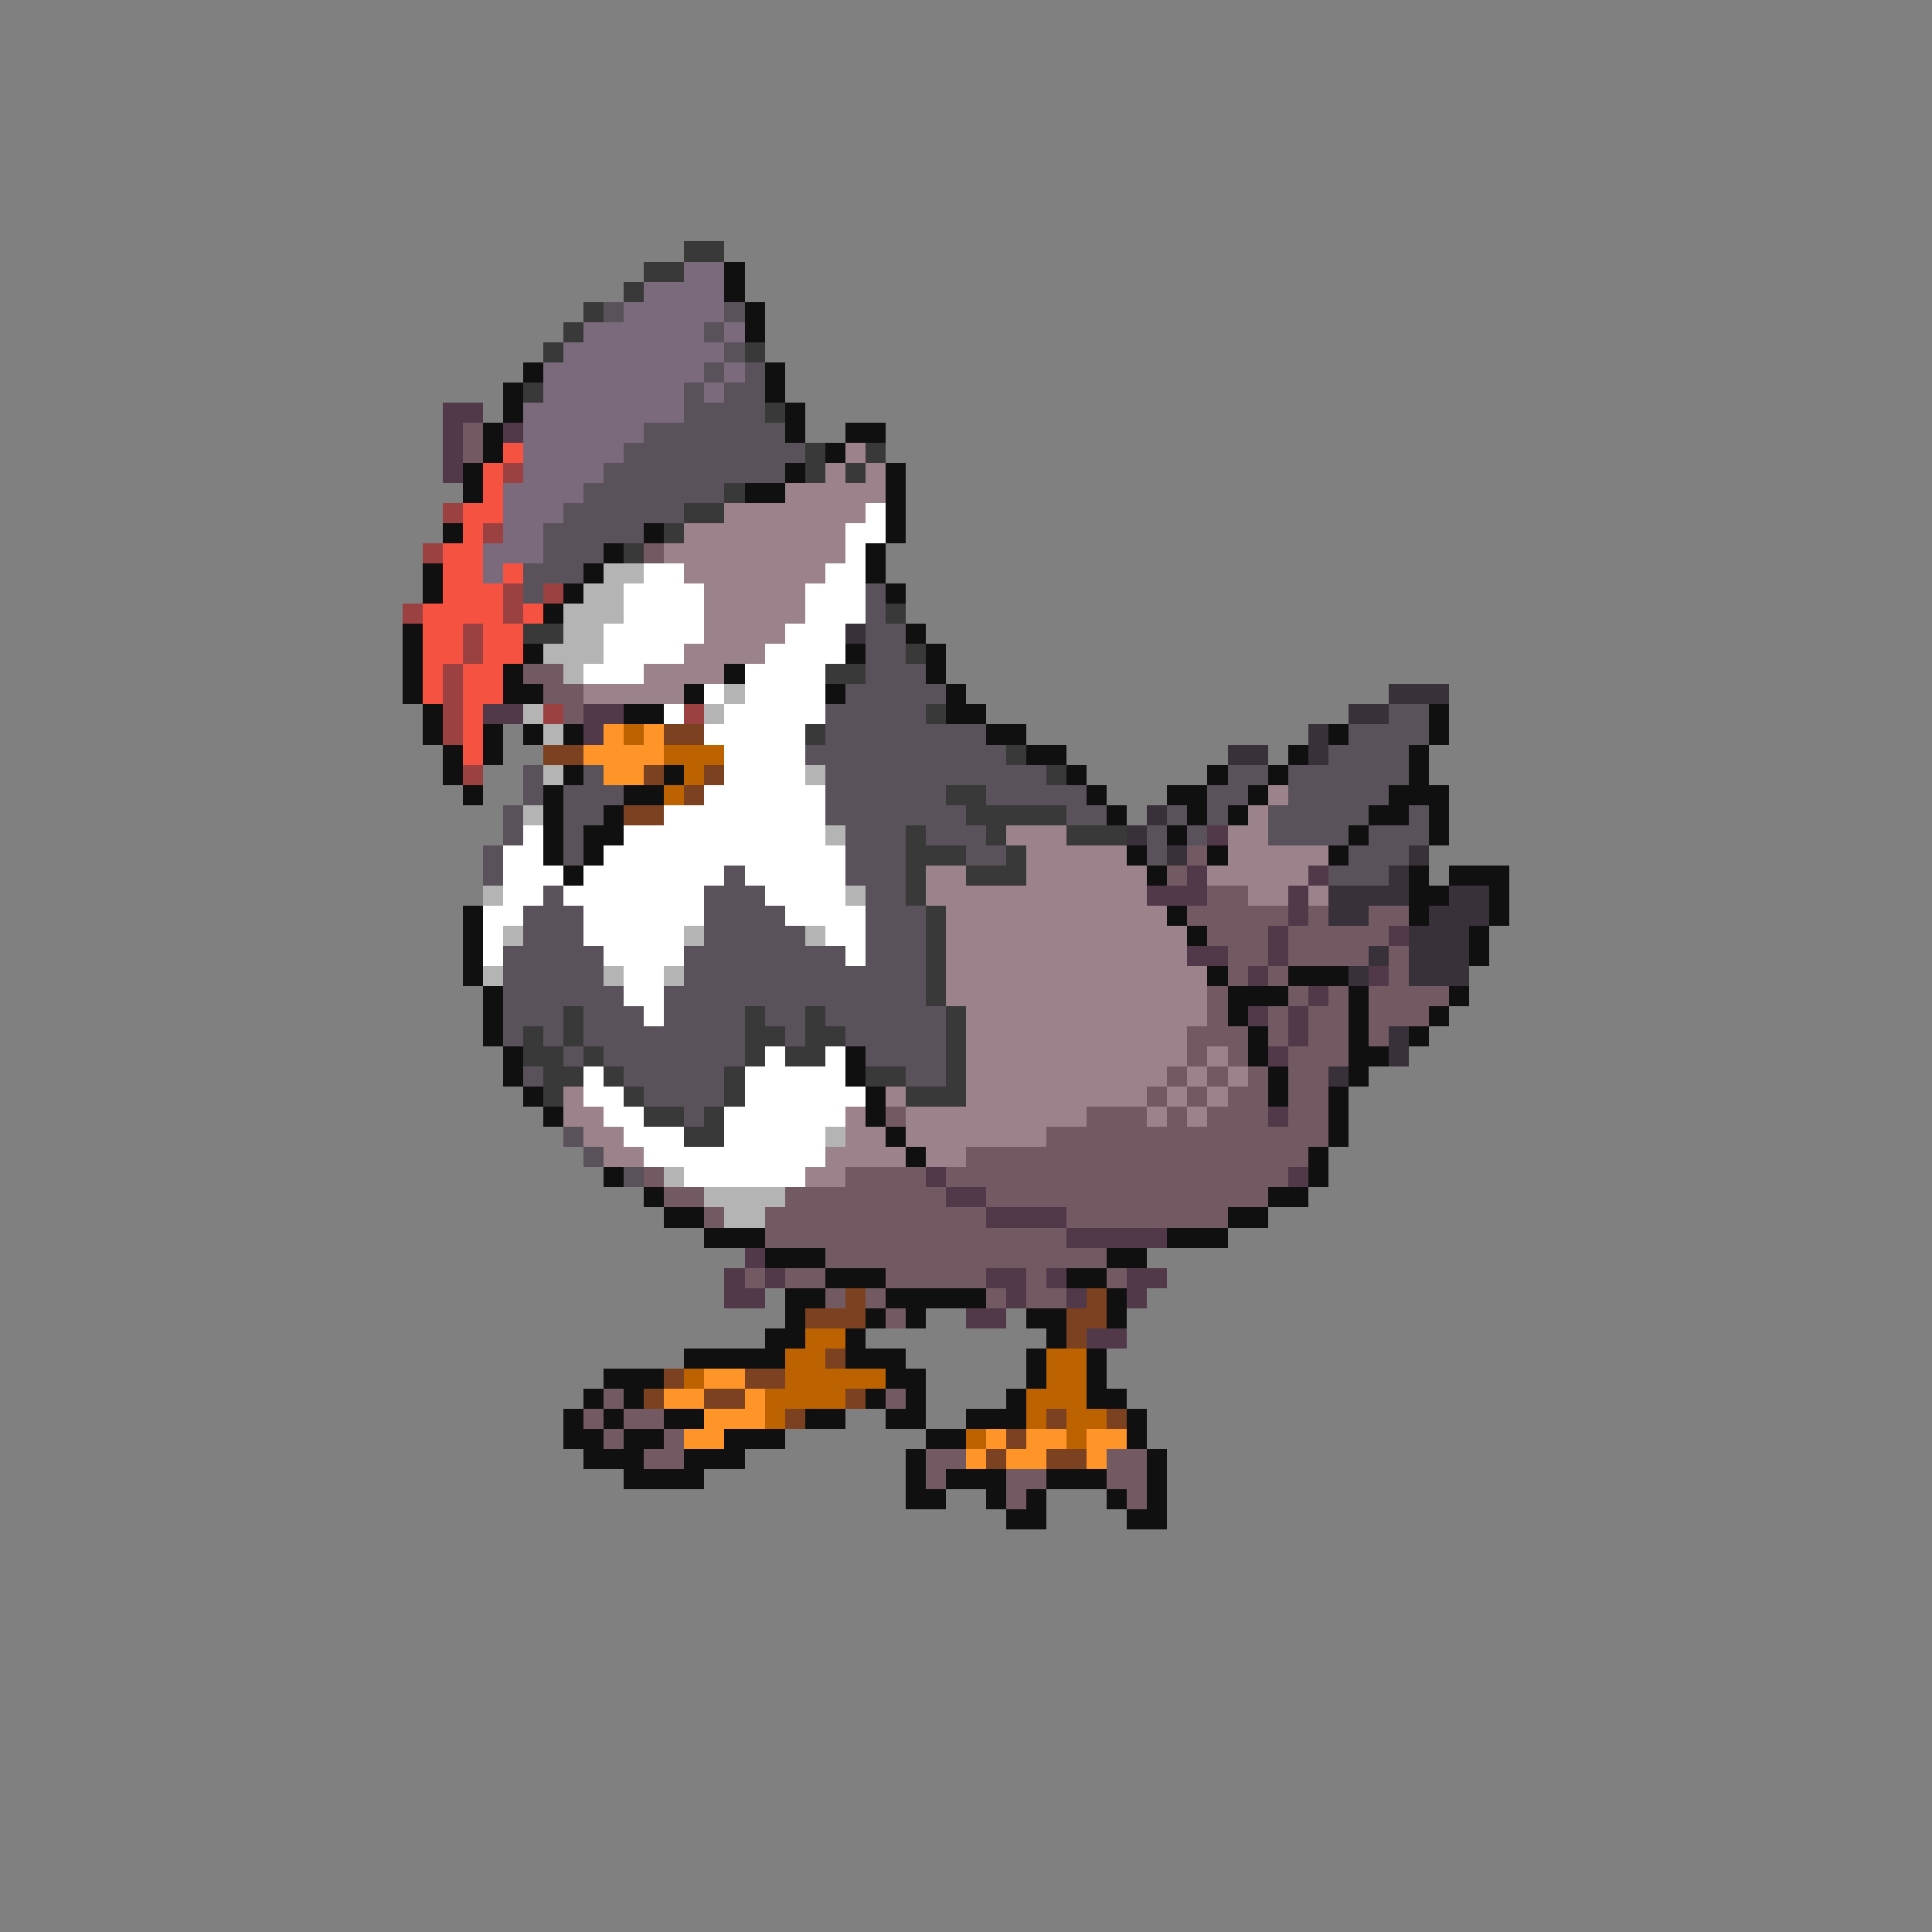 <svg xmlns="http://www.w3.org/2000/svg" viewBox="0 -0.5 96 96" shape-rendering="crispEdges">
<rect x="0" y="-0.5" width="96" height="96" fill="#808080" stroke="none"/>
<path stroke="#393939" d="M34 12h2M32 13h2M31 14h1M29 15h1M28 16h1M27 17h1M37 17h1M26 19h1M38 20h1M40 22h1M43 22h1M40 23h1M42 23h1M36 24h1M34 25h2M33 26h1M31 27h1M44 30h1M26 31h2M45 32h1M41 33h2M46 35h1M40 36h1M50 37h1M52 38h1M47 39h2M48 40h5M45 41h1M49 41h1M53 41h3M45 42h3M50 42h1M45 43h1M48 43h3M45 44h1M46 45h1M46 46h1M46 47h1M46 48h1M46 49h1M28 50h1M37 50h1M40 50h1M47 50h1M26 51h1M28 51h1M37 51h2M40 51h2M47 51h1M26 52h2M29 52h1M37 52h1M39 52h2M47 52h1M27 53h2M30 53h1M36 53h1M43 53h2M47 53h1M27 54h1M31 54h1M36 54h1M45 54h3M32 55h2M35 55h1M34 56h2" />
<path stroke="#7b6a7b" d="M34 13h2M32 14h4M31 15h5M29 16h6M36 16h1M28 17h8M27 18h8M36 18h1M27 19h7M35 19h1M26 20h8M26 21h6M26 22h5M26 23h4M25 24h4M25 25h3M25 26h2M24 27h3M24 28h1" />
<path stroke="#101010" d="M36 13h1M36 14h1M37 15h1M37 16h1M26 18h1M38 18h1M25 19h1M38 19h1M25 20h1M39 20h1M24 21h1M39 21h1M42 21h2M24 22h1M41 22h1M23 23h1M39 23h1M44 23h1M23 24h1M37 24h2M44 24h1M44 25h1M22 26h1M32 26h1M44 26h1M30 27h1M43 27h1M21 28h1M29 28h1M43 28h1M21 29h1M28 29h1M44 29h1M27 30h1M20 31h1M45 31h1M20 32h1M26 32h1M42 32h1M46 32h1M20 33h1M25 33h1M36 33h1M46 33h1M20 34h1M25 34h2M34 34h1M41 34h1M47 34h1M21 35h1M31 35h2M47 35h2M71 35h1M21 36h1M24 36h1M26 36h1M28 36h1M49 36h2M66 36h1M71 36h1M22 37h1M24 37h1M51 37h2M64 37h1M70 37h1M22 38h1M28 38h1M33 38h1M53 38h1M60 38h1M63 38h1M70 38h1M23 39h1M27 39h1M31 39h2M54 39h1M58 39h2M62 39h1M69 39h3M27 40h1M30 40h1M55 40h1M59 40h1M61 40h1M68 40h2M71 40h1M27 41h1M29 41h2M58 41h1M67 41h1M71 41h1M27 42h1M29 42h1M56 42h1M60 42h1M66 42h1M28 43h1M57 43h1M70 43h1M72 43h3M70 44h2M74 44h1M23 45h1M58 45h1M70 45h1M74 45h1M23 46h1M59 46h1M73 46h1M23 47h1M73 47h1M23 48h1M60 48h1M64 48h3M24 49h1M61 49h3M67 49h1M72 49h1M24 50h1M61 50h1M67 50h1M71 50h1M24 51h1M62 51h1M67 51h1M70 51h1M25 52h1M42 52h1M62 52h1M67 52h2M25 53h1M42 53h1M63 53h1M67 53h1M26 54h1M43 54h1M63 54h1M66 54h1M27 55h1M43 55h1M66 55h1M44 56h1M66 56h1M45 57h1M65 57h1M30 58h1M65 58h1M32 59h1M63 59h2M33 60h2M61 60h2M35 61h3M58 61h3M38 62h3M55 62h2M41 63h3M53 63h2M39 64h2M44 64h5M55 64h1M39 65h1M43 65h1M45 65h1M51 65h2M55 65h1M38 66h2M42 66h1M52 66h1M34 67h5M42 67h3M51 67h1M54 67h1M30 68h3M44 68h2M51 68h1M54 68h1M29 69h1M31 69h1M43 69h1M45 69h1M50 69h1M54 69h2M28 70h1M30 70h1M33 70h2M40 70h2M44 70h2M48 70h3M56 70h1M28 71h2M31 71h2M36 71h3M46 71h2M56 71h1M29 72h3M34 72h3M45 72h1M57 72h1M31 73h4M45 73h1M47 73h3M52 73h3M57 73h1M45 74h2M49 74h1M51 74h1M55 74h1M57 74h1M50 75h2M56 75h2" />
<path stroke="#5a525a" d="M30 15h1M36 15h1M35 16h1M36 17h1M35 18h1M37 18h1M34 19h1M36 19h2M34 20h4M32 21h7M31 22h9M30 23h9M29 24h7M28 25h6M27 26h5M27 27h3M26 28h3M26 29h1M43 29h1M43 30h1M43 31h2M43 32h2M43 33h3M42 34h5M41 35h5M69 35h2M41 36h8M67 36h4M40 37h10M66 37h4M26 38h1M29 38h1M41 38h11M61 38h2M64 38h6M26 39h1M28 39h3M41 39h6M49 39h5M60 39h2M64 39h5M25 40h1M28 40h2M41 40h7M53 40h2M58 40h1M60 40h1M63 40h5M70 40h1M25 41h1M28 41h1M42 41h3M46 41h3M57 41h1M59 41h1M63 41h4M68 41h3M24 42h1M28 42h1M42 42h3M48 42h2M57 42h1M67 42h3M24 43h1M36 43h1M42 43h3M66 43h3M27 44h1M35 44h3M43 44h2M26 45h3M35 45h4M43 45h3M26 46h3M35 46h5M43 46h3M25 47h5M34 47h8M43 47h3M25 48h5M34 48h12M25 49h6M33 49h13M25 50h3M29 50h3M33 50h4M38 50h2M41 50h6M25 51h1M27 51h1M29 51h8M39 51h1M42 51h5M28 52h1M30 52h7M43 52h4M26 53h1M31 53h5M45 53h2M32 54h4M34 55h1M28 56h1M29 57h1M31 58h1" />
<path stroke="#52394a" d="M22 20h2M22 21h1M25 21h1M22 22h1M22 23h1M24 35h2M29 35h2M29 36h1M60 41h1M59 43h1M65 43h1M57 44h3M64 44h1M64 45h1M63 46h1M69 46h1M59 47h2M63 47h1M62 48h1M68 48h1M65 49h1M62 50h1M64 50h1M64 51h1M63 52h1M63 55h1M46 58h1M64 58h1M47 59h2M49 60h4M53 61h5M37 62h1M36 63h1M38 63h1M49 63h2M52 63h1M56 63h2M36 64h2M50 64h1M53 64h1M56 64h1M48 65h2M54 66h2" />
<path stroke="#735a62" d="M23 21h1M23 22h1M32 27h1M26 33h2M27 34h2M28 35h1M59 42h1M58 43h1M60 44h2M59 45h5M65 45h1M68 45h2M60 46h3M64 46h5M61 47h2M64 47h4M69 47h1M61 48h1M63 48h1M69 48h1M60 49h1M64 49h1M66 49h1M68 49h4M60 50h1M63 50h1M65 50h2M68 50h3M59 51h3M63 51h1M65 51h2M68 51h1M59 52h1M61 52h1M64 52h3M58 53h1M60 53h1M62 53h1M64 53h2M57 54h1M59 54h1M61 54h2M64 54h2M44 55h1M54 55h3M58 55h1M60 55h3M64 55h2M52 56h14M48 57h17M32 58h1M42 58h4M47 58h17M33 59h2M39 59h8M49 59h14M35 60h1M38 60h11M53 60h8M38 61h15M41 62h14M37 63h1M39 63h2M44 63h5M51 63h1M55 63h1M41 64h1M43 64h1M49 64h1M51 64h2M44 65h1M30 69h1M44 69h1M29 70h1M31 70h2M30 71h1M33 71h1M32 72h2M46 72h2M55 72h2M46 73h1M50 73h2M55 73h2M50 74h1M56 74h1" />
<path stroke="#f65241" d="M25 22h1M24 23h1M24 24h1M23 25h2M23 26h1M22 27h2M22 28h2M25 28h1M22 29h3M21 30h4M26 30h1M21 31h2M24 31h2M21 32h2M24 32h2M21 33h1M23 33h2M21 34h1M23 34h2M23 35h1M23 36h1M23 37h1" />
<path stroke="#9c838b" d="M42 22h1M41 23h1M43 23h1M39 24h5M36 25h7M34 26h8M33 27h9M34 28h7M35 29h5M35 30h5M35 31h4M34 32h4M32 33h4M29 34h5M63 39h1M62 40h1M50 41h3M61 41h2M51 42h5M61 42h5M46 43h2M51 43h6M60 43h5M46 44h11M62 44h2M65 44h1M47 45h11M47 46h12M47 47h12M47 48h13M47 49h13M48 50h12M48 51h11M48 52h11M60 52h1M48 53h10M59 53h1M61 53h1M28 54h1M44 54h1M48 54h9M58 54h1M60 54h1M28 55h2M42 55h1M45 55h9M57 55h1M59 55h1M29 56h2M42 56h2M45 56h7M30 57h2M41 57h4M46 57h2M40 58h2" />
<path stroke="#9c4141" d="M25 23h1M22 25h1M24 26h1M21 27h1M25 29h1M27 29h1M20 30h1M25 30h1M23 31h1M23 32h1M22 33h1M22 34h1M22 35h1M27 35h1M34 35h1M22 36h1M23 38h1" />
<path stroke="#ffffff" d="M43 25h1M42 26h2M42 27h1M32 28h2M41 28h2M31 29h4M40 29h3M31 30h4M40 30h3M30 31h5M39 31h3M30 32h4M38 32h4M29 33h3M37 33h4M35 34h1M37 34h4M33 35h1M36 35h5M35 36h5M36 37h4M36 38h4M35 39h6M33 40h8M26 41h1M31 41h10M25 42h2M30 42h12M25 43h3M29 43h7M37 43h5M25 44h2M28 44h7M38 44h4M24 45h2M29 45h6M39 45h4M24 46h1M29 46h5M41 46h2M24 47h1M30 47h4M42 47h1M31 48h2M31 49h2M32 50h1M38 52h1M41 52h1M29 53h1M37 53h5M29 54h2M37 54h6M30 55h2M36 55h6M31 56h3M36 56h5M32 57h9M34 58h6" />
<path stroke="#b4b4b4" d="M30 28h2M29 29h2M28 30h3M28 31h2M27 32h3M28 33h1M36 34h1M26 35h1M35 35h1M27 36h1M27 38h1M40 38h1M26 40h1M41 41h1M24 44h1M42 44h1M25 46h1M34 46h1M40 46h1M24 48h1M30 48h1M33 48h1M41 56h1M33 58h1M35 59h4M36 60h2" />
<path stroke="#393139" d="M42 31h1M69 34h3M67 35h2M65 36h1M61 37h2M65 37h1M57 40h1M56 41h1M58 42h1M70 42h1M69 43h1M66 44h4M72 44h2M66 45h2M71 45h3M70 46h3M68 47h1M70 47h3M67 48h1M70 48h3M69 51h1M69 52h1M66 53h1" />
<path stroke="#ff9429" d="M30 36h1M32 36h1M29 37h4M30 38h2M35 68h2M33 69h2M37 69h1M35 70h3M34 71h2M49 71h1M51 71h2M54 71h2M48 72h1M50 72h2M54 72h1" />
<path stroke="#bd6200" d="M31 36h1M33 37h3M34 38h1M33 39h1M40 66h2M39 67h2M52 67h2M34 68h1M39 68h5M52 68h2M38 69h4M51 69h3M38 70h1M51 70h1M53 70h2M48 71h1M53 71h1" />
<path stroke="#7b4120" d="M33 36h2M27 37h2M32 38h1M35 38h1M34 39h1M31 40h2M42 64h1M54 64h1M40 65h3M53 65h2M53 66h1M41 67h1M33 68h1M37 68h2M32 69h1M35 69h2M42 69h1M39 70h1M52 70h1M55 70h1M50 71h1M49 72h1M52 72h2" />
</svg>